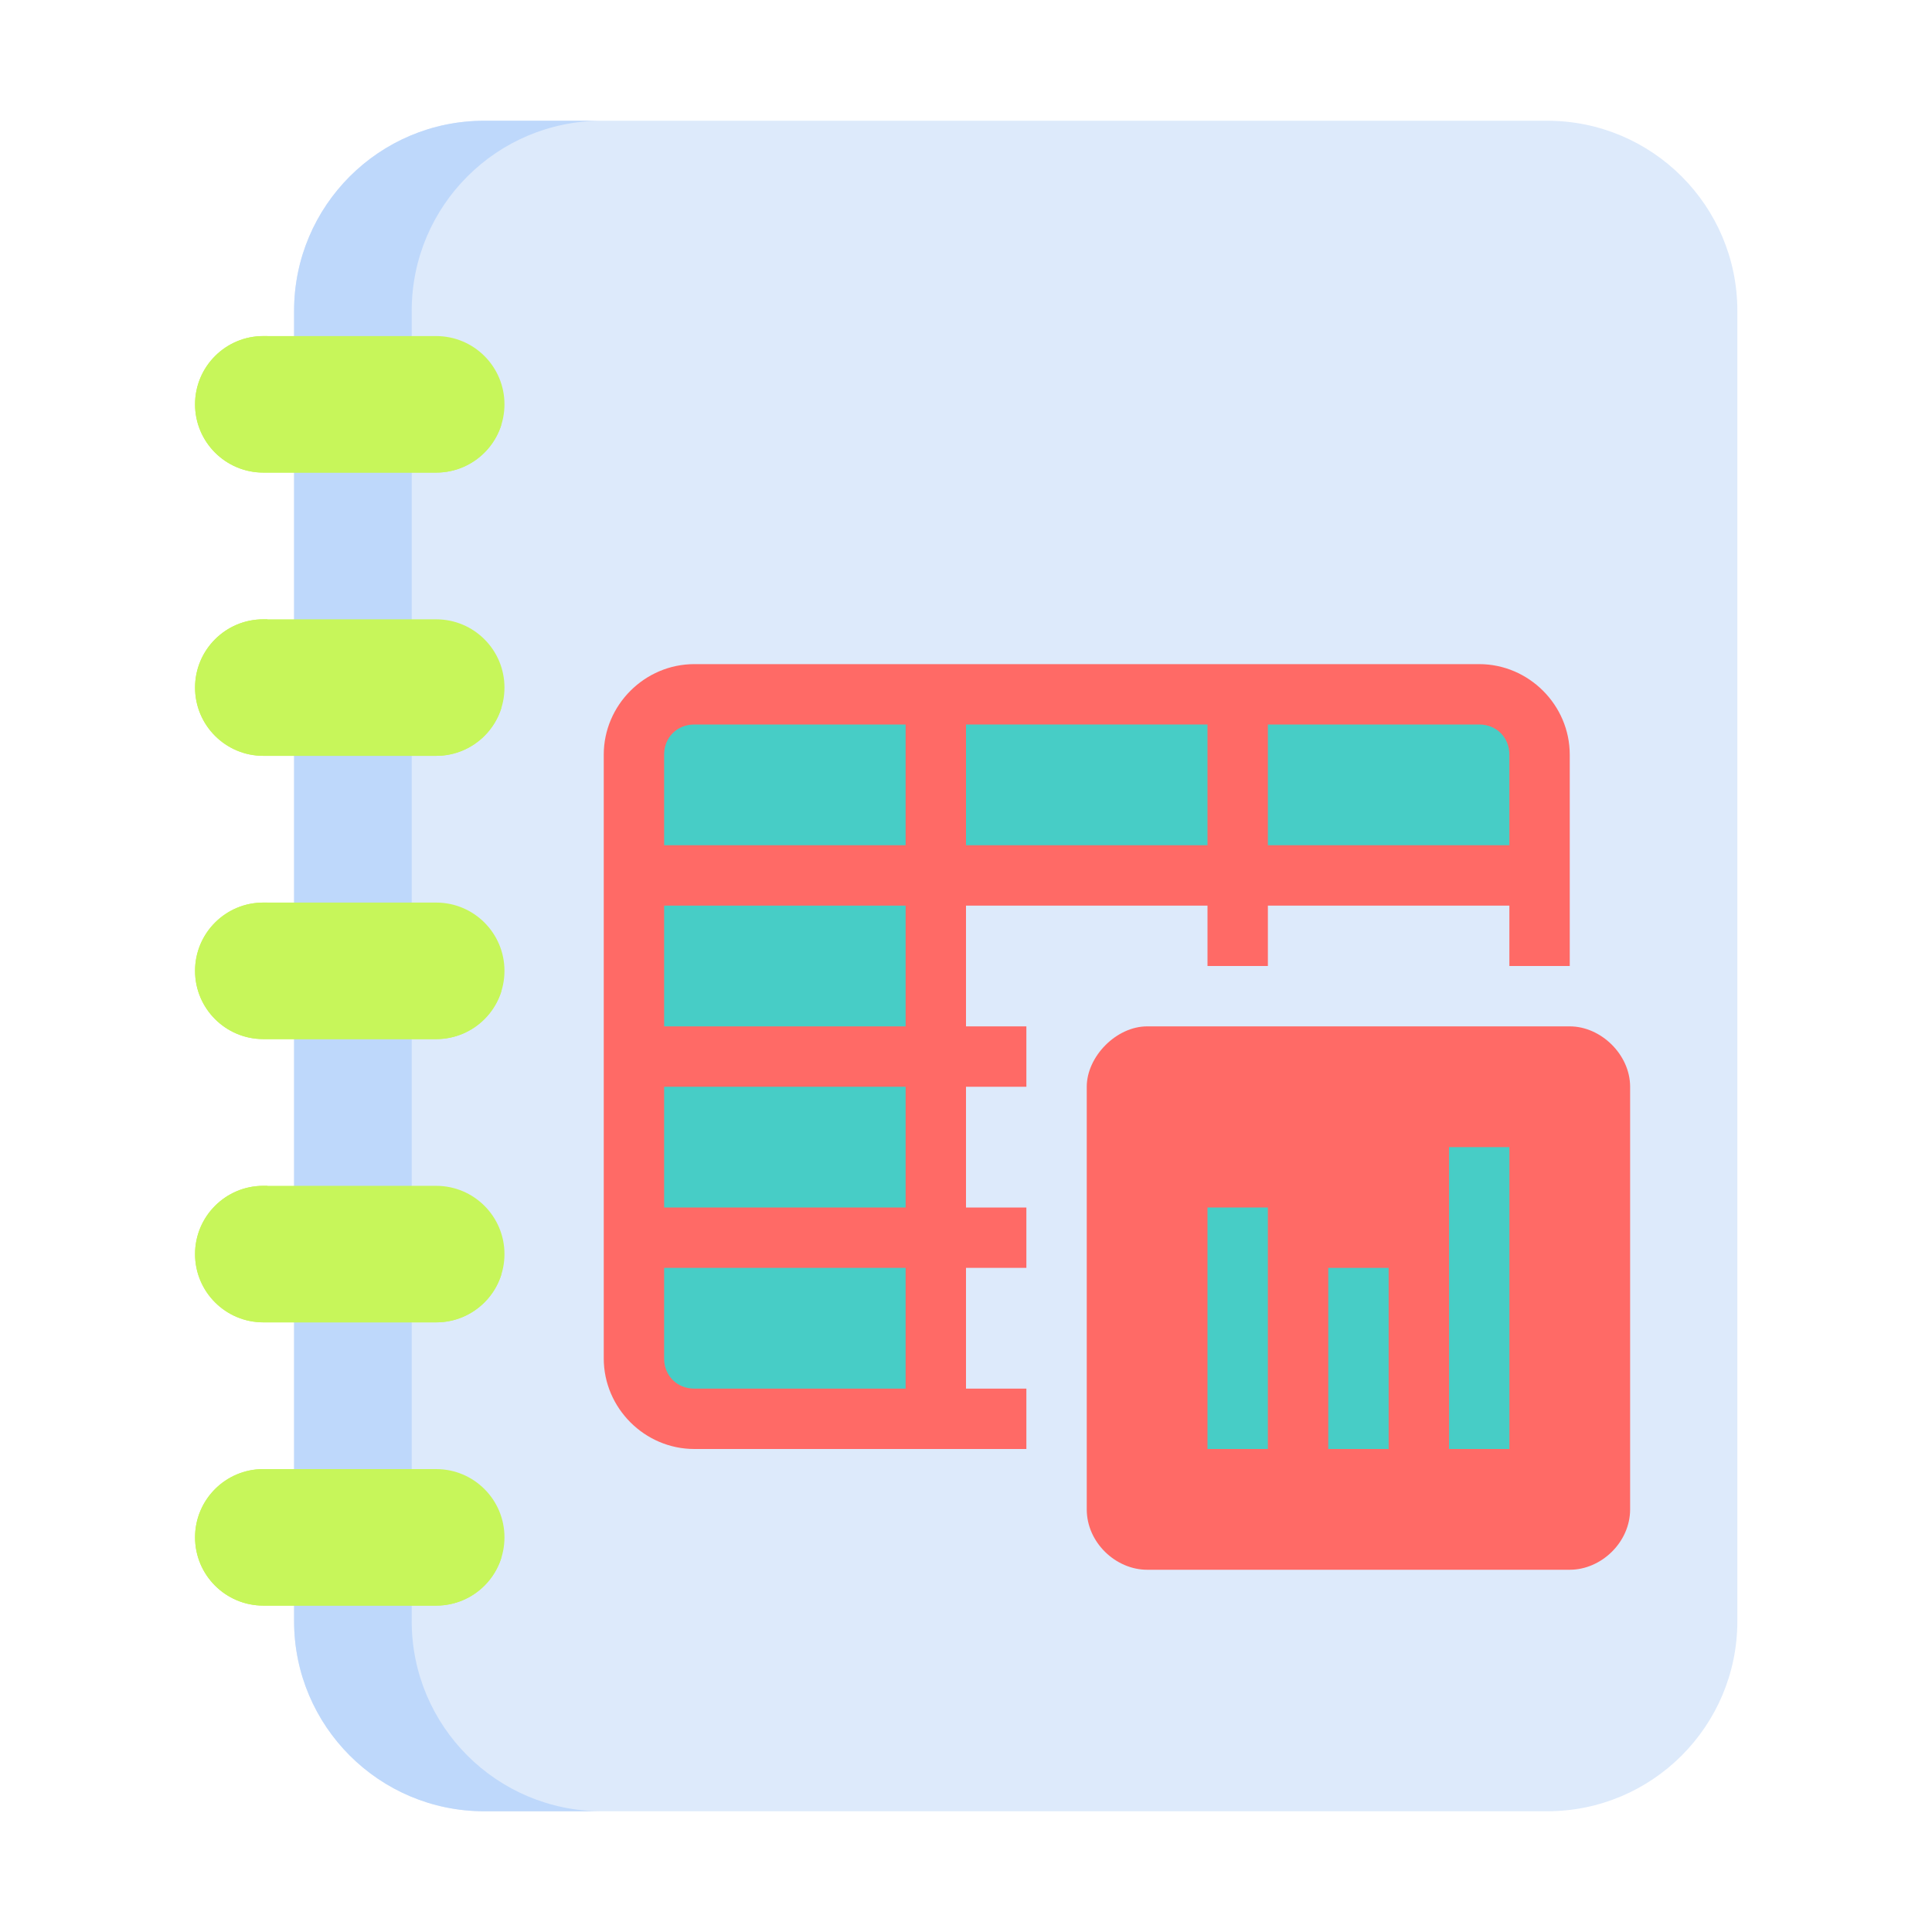 <?xml version="1.0" encoding="UTF-8" standalone="no"?>
<svg
   xmlns:dc="http://purl.org/dc/elements/1.1/"
   xmlns:cc="http://creativecommons.org/ns#"
   xmlns:rdf="http://www.w3.org/1999/02/22-rdf-syntax-ns#"
   xmlns:svg="http://www.w3.org/2000/svg"
   xmlns="http://www.w3.org/2000/svg"
   xmlns:sodipodi="http://sodipodi.sourceforge.net/DTD/sodipodi-0.dtd"
   xmlns:inkscape="http://www.inkscape.org/namespaces/inkscape"
   viewBox="0 0 32 32"
   version="1.1"
   id="svg8"
   sodipodi:docname="lx03254.svg"
   inkscape:version="0.92.4 (unknown)">
  <defs
     id="defs12" />
  <sodipodi:namedview
     pagecolor="#ffffff"
     bordercolor="#666666"
     borderopacity="1"
     objecttolerance="10"
     gridtolerance="10"
     guidetolerance="10"
     inkscape:pageopacity="0"
     inkscape:pageshadow="2"
     inkscape:window-width="1366"
     inkscape:window-height="707"
     id="namedview10"
     showgrid="true"
     inkscape:zoom="7.375"
     inkscape:cx="-6.6440678"
     inkscape:cy="16"
     inkscape:window-x="0"
     inkscape:window-y="0"
     inkscape:window-maximized="1"
     inkscape:current-layer="svg8">
    <inkscape:grid
       type="xygrid"
       id="grid919" />
  </sodipodi:namedview>
  <g
     id="g939"
     transform="translate(-0.032)">
    <path
       style="fill:#ddeafb;stroke-width:1"
       inkscape:connector-curvature="0"
       id="path2-3"
       d="M 25.659,30 H 8.052 C 6.313,30 4.903,28.59 4.903,26.851 V 5.149 C 4.903,3.41 6.313,2 8.052,2 H 25.659 c 1.739,0 3.149,1.41 3.149,3.149 V 26.851 C 28.808,28.59 27.398,30 25.659,30 Z" />
    <path
       style="fill:#bed8fb;stroke-width:1"
       inkscape:connector-curvature="0"
       id="path4-3"
       d="M 10,30 H 8.052 C 6.313,30 4.903,28.59 4.903,26.851 V 5.149 C 4.903,3.41 6.313,2 8.052,2 H 10 C 8.261,2 6.851,3.41 6.851,5.149 V 26.851 C 6.851,28.59 8.261,30 10,30 Z" />
    <g
       transform="matrix(0.055,0,0,0.055,2.032,2)"
       style="fill:#c7f65a;stroke-width:18.286"
       id="g36">
      <g
         style="fill:#c7f65a;stroke-width:18.286"
         id="g10">
        <path
           style="fill:#c7f65a;stroke-width:18.286"
           inkscape:connector-curvature="0"
           id="path6"
           d="M 95.001,105.954 H 42.929 c -11.352,0 -20.555,-9.203 -20.555,-20.555 0,-11.352 9.203,-20.555 20.555,-20.555 h 52.072 c 11.352,0 20.555,9.203 20.555,20.555 0,11.352 -9.203,20.555 -20.555,20.555 z" />
        <path
           style="fill:#c7f65a;stroke-width:18.286"
           inkscape:connector-curvature="0"
           id="path8"
           d="m 114.619,91.542 c -0.999,3.214 -2.761,6.078 -5.079,8.396 -3.719,3.719 -8.86,6.016 -14.536,6.016 H 42.929 c -11.353,0 -20.552,-9.199 -20.552,-20.552 0,-5.677 2.297,-10.817 6.016,-14.536 3.719,-3.729 8.86,-6.027 14.536,-6.027 h 1.267 c -0.608,1.937 -0.937,4.008 -0.937,6.15 0,11.342 9.2,20.552 20.552,20.552 h 50.808 z" />
      </g>
      <g
         style="fill:#c7f65a;stroke-width:18.286"
         id="g16">
        <path
           style="fill:#c7f65a;stroke-width:18.286"
           inkscape:connector-curvature="0"
           id="path12"
           d="M 95.001,447.161 H 42.929 c -11.352,0 -20.555,-9.203 -20.555,-20.555 0,-11.352 9.203,-20.555 20.555,-20.555 h 52.072 c 11.352,0 20.555,9.203 20.555,20.555 0,11.352 -9.203,20.555 -20.555,20.555 z" />
        <path
           style="fill:#c7f65a;stroke-width:18.286"
           inkscape:connector-curvature="0"
           id="path14"
           d="m 114.619,432.749 c -0.999,3.214 -2.761,6.078 -5.079,8.396 -3.719,3.719 -8.86,6.016 -14.536,6.016 H 42.929 c -11.353,0 -20.552,-9.199 -20.552,-20.552 0,-5.677 2.297,-10.817 6.016,-14.536 3.719,-3.729 8.86,-6.027 14.536,-6.027 h 1.267 c -0.608,1.937 -0.937,4.008 -0.937,6.15 0,11.342 9.2,20.552 20.552,20.552 h 50.808 z" />
      </g>
      <g
         style="fill:#c7f65a;stroke-width:18.286"
         id="g22">
        <path
           style="fill:#c7f65a;stroke-width:18.286"
           inkscape:connector-curvature="0"
           id="path18"
           d="M 95.001,361.859 H 42.929 c -11.352,0 -20.555,-9.203 -20.555,-20.555 0,-11.352 9.203,-20.555 20.555,-20.555 h 52.072 c 11.352,0 20.555,9.203 20.555,20.555 0,11.352 -9.203,20.555 -20.555,20.555 z" />
        <path
           style="fill:#c7f65a;stroke-width:18.286"
           inkscape:connector-curvature="0"
           id="path20"
           d="m 114.619,347.447 c -0.999,3.214 -2.761,6.078 -5.079,8.396 -3.719,3.719 -8.86,6.016 -14.536,6.016 H 42.929 c -11.353,0 -20.552,-9.199 -20.552,-20.552 0,-5.677 2.297,-10.817 6.016,-14.536 3.719,-3.729 8.86,-6.027 14.536,-6.027 h 1.267 c -0.608,1.937 -0.937,4.008 -0.937,6.15 0,11.342 9.2,20.552 20.552,20.552 h 50.808 z" />
      </g>
      <g
         style="fill:#c7f65a;stroke-width:18.286"
         id="g28">
        <path
           style="fill:#c7f65a;stroke-width:18.286"
           inkscape:connector-curvature="0"
           id="path24"
           d="M 95.001,276.557 H 42.929 c -11.352,0 -20.555,-9.203 -20.555,-20.555 0,-11.352 9.203,-20.555 20.555,-20.555 h 52.072 c 11.352,0 20.555,9.203 20.555,20.555 0,11.353 -9.203,20.555 -20.555,20.555 z" />
        <path
           style="fill:#c7f65a;stroke-width:18.286"
           inkscape:connector-curvature="0"
           id="path26"
           d="m 114.619,262.145 c -0.999,3.214 -2.761,6.078 -5.079,8.396 -3.719,3.719 -8.86,6.016 -14.536,6.016 H 42.929 c -11.353,0 -20.552,-9.199 -20.552,-20.552 0,-5.677 2.297,-10.817 6.016,-14.536 3.719,-3.729 8.86,-6.027 14.536,-6.027 h 1.267 c -0.608,1.937 -0.937,4.008 -0.937,6.15 0,11.342 9.2,20.552 20.552,20.552 h 50.808 z" />
      </g>
      <g
         style="fill:#c7f65a;stroke-width:18.286"
         id="g34">
        <path
           style="fill:#c7f65a;stroke-width:18.286"
           inkscape:connector-curvature="0"
           id="path30"
           d="M 95.001,191.255 H 42.929 c -11.352,0 -20.555,-9.203 -20.555,-20.555 0,-11.352 9.203,-20.555 20.555,-20.555 h 52.072 c 11.352,0 20.555,9.203 20.555,20.555 0,11.353 -9.203,20.555 -20.555,20.555 z" />
        <path
           style="fill:#c7f65a;stroke-width:18.286"
           inkscape:connector-curvature="0"
           id="path32"
           d="m 114.619,176.843 c -0.999,3.214 -2.761,6.078 -5.079,8.396 -3.719,3.719 -8.86,6.016 -14.536,6.016 H 42.929 c -11.353,0 -20.552,-9.199 -20.552,-20.552 0,-5.677 2.297,-10.817 6.016,-14.536 3.719,-3.729 8.86,-6.027 14.536,-6.027 h 1.267 c -0.608,1.937 -0.937,4.008 -0.937,6.15 0,11.342 9.2,20.552 20.552,20.552 h 50.808 z" />
      </g>
    </g>
  </g>
  <g
     id="g917"
     transform="translate(41.58,-3.983)">
    <path
       d="m -30.58,15.483 v 3 h 14 v -3 z"
       id="path4"
       inkscape:connector-curvature="0"
       style="opacity:1;fill:#47cdc6" />
    <path
       id="path897"
       d="m -30.08,14.983 c -0.822,0 -1.5,0.678 -1.5,1.5 v 10 c 0,0.822 0.678,1.5 1.5,1.5 h 5.5 v -1 h -1 v -2 h 1 v -1 h -1 v -2 h 1 v -1 h -1 v -2 h 4 v 1 h 1 v -1 h 4 v 1 h 1 v -3.5 c 0,-0.822 -0.678,-1.5 -1.5,-1.5 z"
       style="fill:#ff6a66"
       inkscape:connector-curvature="0" />
    <path
       id="path895"
       d="m -30.08,15.983 h 3.5 v 2 h -4 v -1.5 c 0,-0.286 0.214,-0.5 0.5,-0.5 z"
       style="fill:#47cdc6"
       inkscape:connector-curvature="0" />
    <path
       id="path893"
       d="m -25.58,15.983 h 4 v 2 h -4 z"
       style="fill:#47cdc6"
       inkscape:connector-curvature="0" />
    <path
       id="path891"
       d="m -20.58,15.983 h 3.5 c 0.286,0 0.5,0.214 0.5,0.5 v 1.5 h -4 z"
       style="fill:#47cdc6"
       inkscape:connector-curvature="0" />
    <path
       id="path889"
       d="m -30.58,18.983 h 4 v 2 h -4 z"
       style="fill:#47cdc6"
       inkscape:connector-curvature="0" />
    <path
       id="path887"
       d="m -22.58,20.983 c -0.511,0 -1,0.5 -1,1 v 7 c 0,0.55 0.482,1 1,1 h 7 c 0.523,0 1,-0.457 1,-1 v -7 c 0,-0.53 -0.481,-1 -1,-1 z"
       style="fill:#ff6a66"
       inkscape:connector-curvature="0" />
    <path
       id="path885"
       d="m -30.58,21.983 h 4 v 2 h -4 z"
       style="fill:#47cdc6"
       inkscape:connector-curvature="0" />
    <path
       id="path881"
       d="m -17.58,22.983 v 5 h 1 v -5 z"
       style="fill:#47cdc6"
       inkscape:connector-curvature="0" />
    <path
       id="path879"
       d="m -21.58,23.983 v 4 h 1 v -4 z"
       style="fill:#47cdc6"
       inkscape:connector-curvature="0" />
    <path
       id="path877"
       d="m -30.58,24.983 h 4 v 2 h -3.5 c -0.286,0 -0.5,-0.214 -0.5,-0.5 z"
       style="fill:#47cdc6"
       inkscape:connector-curvature="0" />
    <path
       id="path2"
       d="m -19.58,24.983 v 3 h 1 v -3 z"
       style="fill:#47cdc6"
       inkscape:connector-curvature="0" />
  </g>
</svg>

